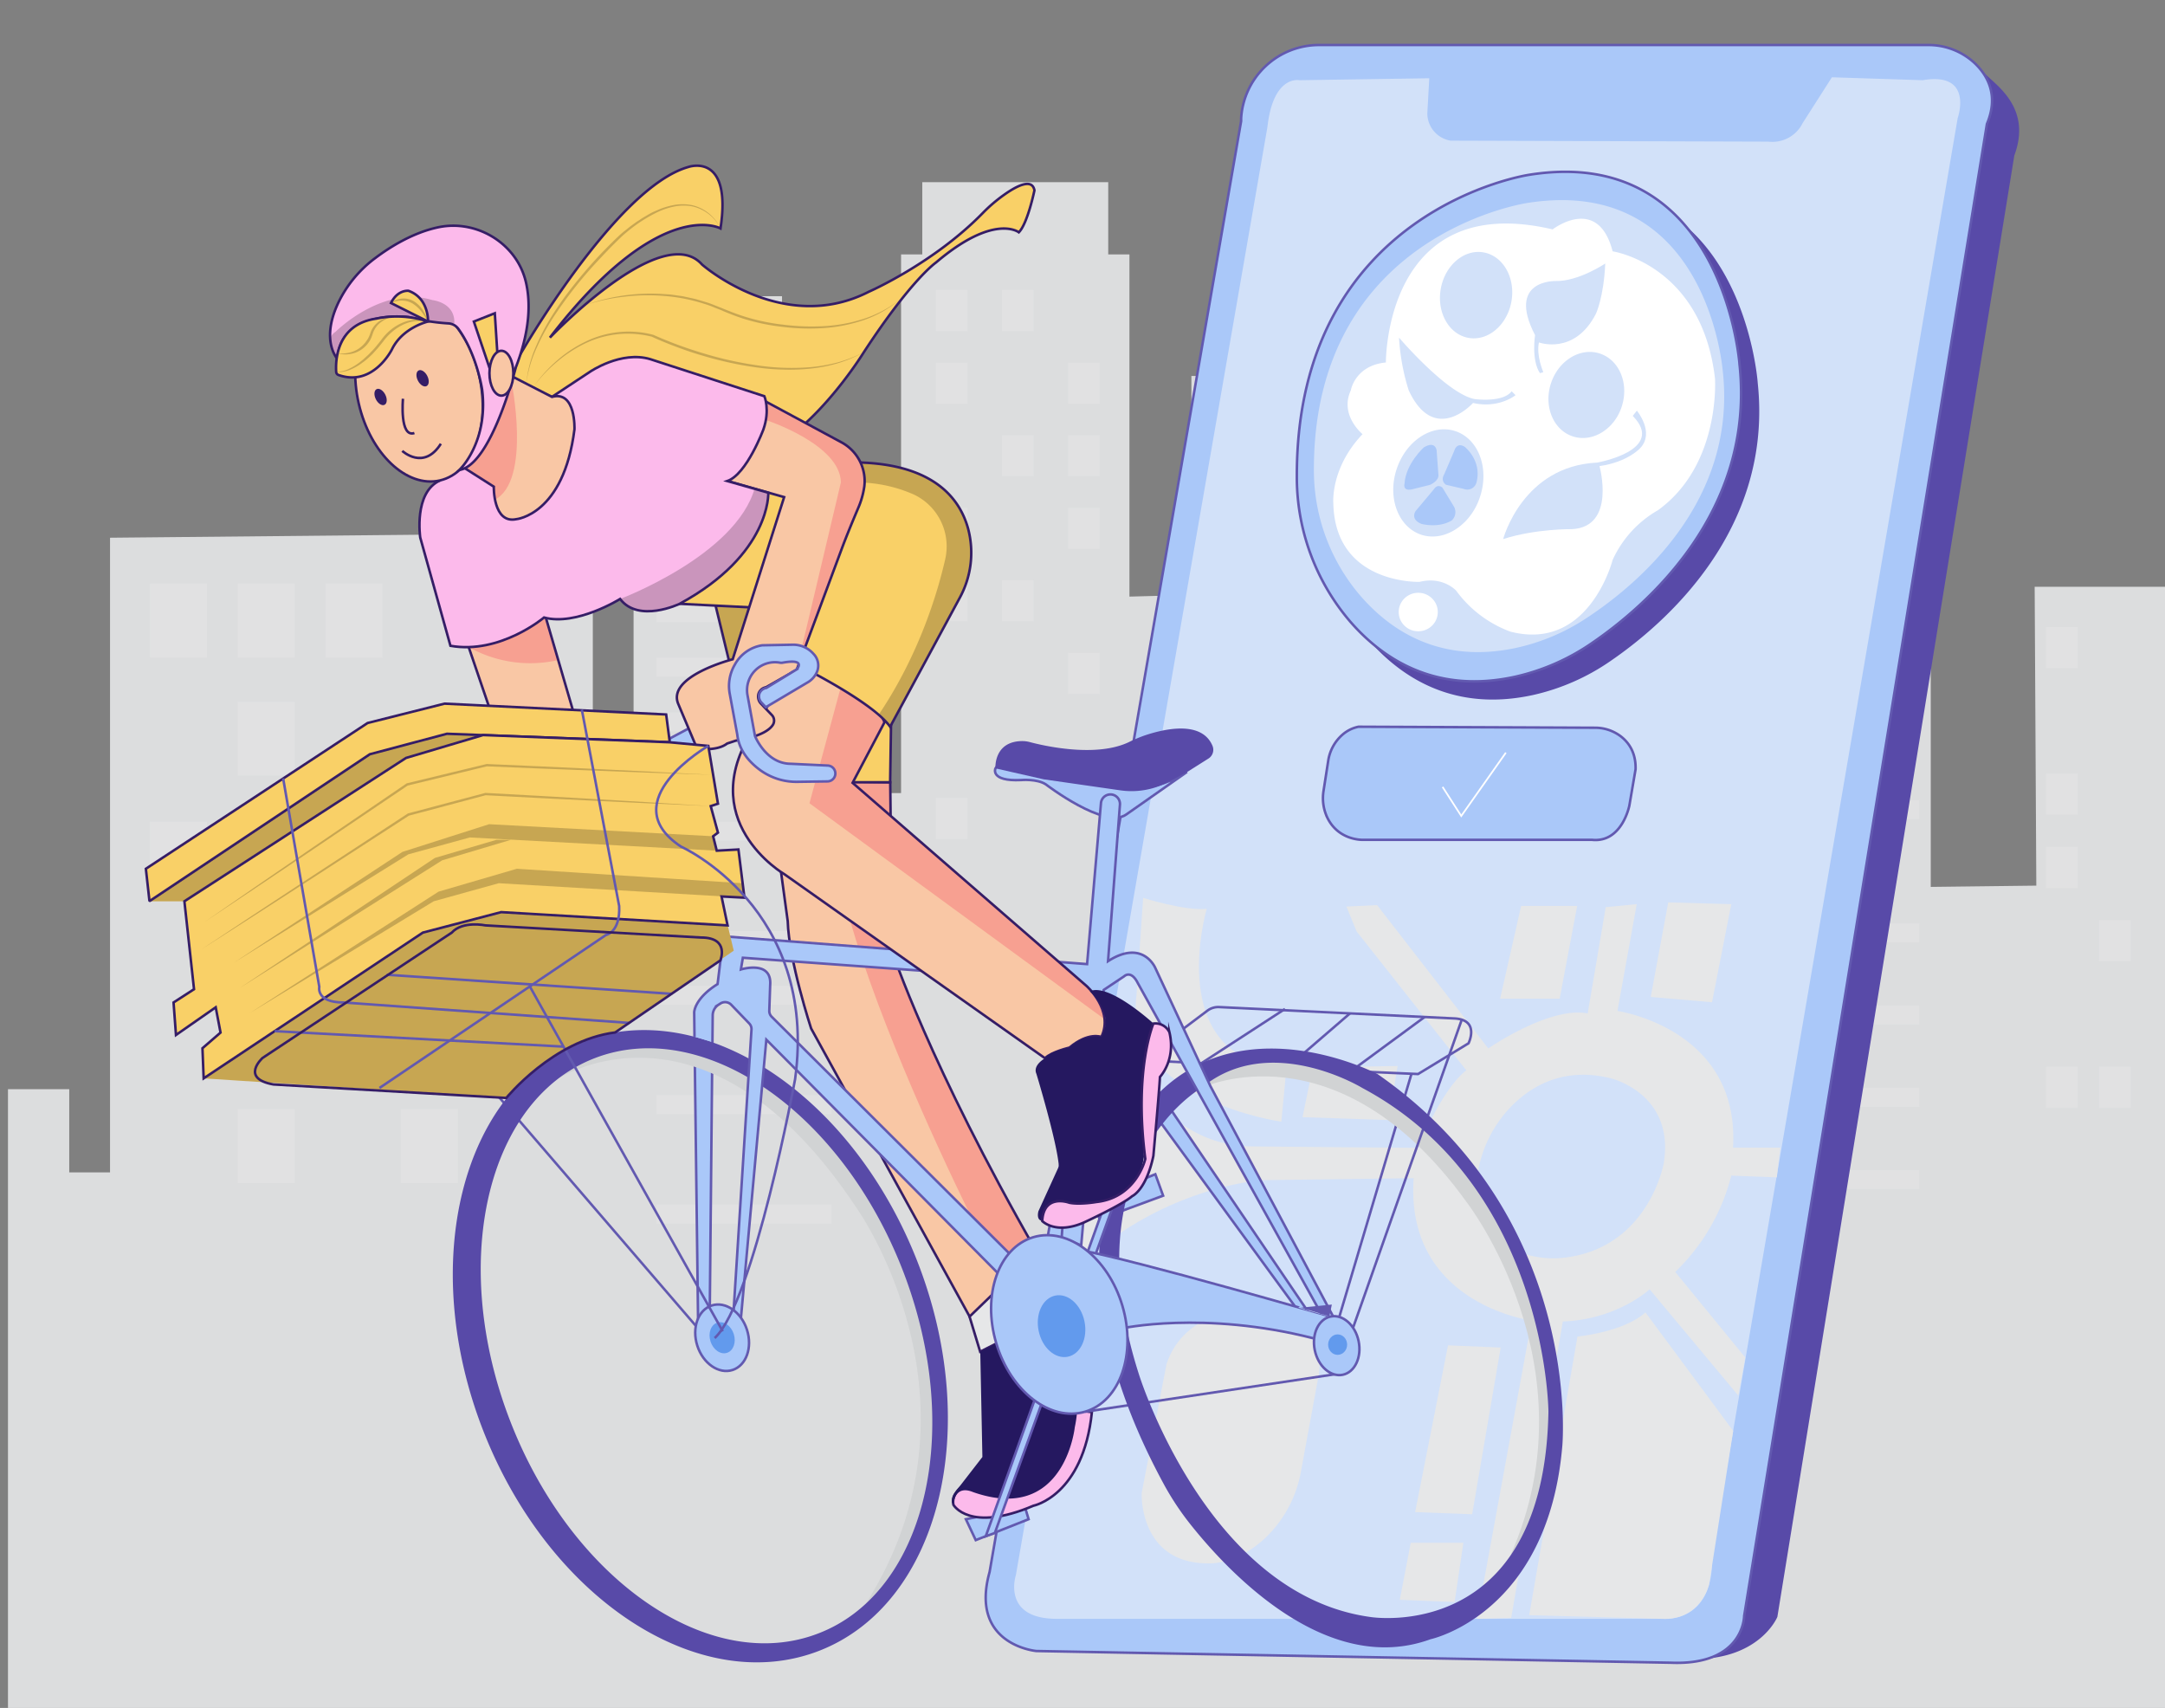 <svg xmlns="http://www.w3.org/2000/svg" xmlns:xlink="http://www.w3.org/1999/xlink" width="865.76" height="682.89" viewBox="0 0 865.76 682.89"><rect x="0" y="0" width="865.76" height="682.89" fill="#808080" stroke="none"/><defs><clipPath id="a291636e-f8ca-4a46-8c1e-e2486c4851f7"><path d="M356,312.77l.71,67.42s14.88,45.49,57.82,120.31c0,0,1.7,19.13-26.78,25.93L324.36,411.22S315.44,384,315,368.28l-7.65-56.11Z" fill="#f9c7a5" stroke="#351d66" stroke-miterlimit="10"></path></clipPath><clipPath id="a040f302-f8d5-43d2-8df8-a83440e6b9dc"><polygon points="355.96 312.77 303.33 312.77 286.17 242.2 357.13 236.35 355.96 312.77" fill="#f9d067" stroke="#351d66" stroke-miterlimit="10" data-secondary="true"></polygon></clipPath><clipPath id="e7554370-b2fd-418d-96f6-b156169340dc"><polygon points="186.33 255.53 195.63 282.82 229.12 284.06 217.34 243.75 186.33 255.53" fill="#f9c7a5" stroke="#351d66" stroke-miterlimit="10"></polygon></clipPath><clipPath id="bb76a287-f085-4c5c-8199-f90ae6ff498f"><path d="M207.42,142.79S246,75,275.26,66.77c0,0,17.54-6.24,12.86,24.56,0,0-24.24-13.44-68.22,43.66,0,0,44.83-47.17,60.82-29.24,0,0,32.35,28.46,66.66,10.92,0,0,25.91-11.31,45.6-31.47a61.81,61.81,0,0,1,8.53-7.3c5-3.56,11.24-6.78,12.15-1.78,0,0-2.73,13.26-6.24,16.77,0,0-9.75-7.8-33.14,12.08,0,0-9.74,6.63-28.85,35.87,0,0-12.47,20.27-28.46,32.75L219.51,161.5,204.44,152Z" fill="#f9d067" stroke="#351d66" stroke-miterlimit="10" data-secondary="true"></path></clipPath><clipPath id="a78bbba6-fa04-450c-a57d-23f24ec00849"><path d="M353.7,288.79,340.94,313l93.53,81.2s11.06,9.78,5.95,20.4c0,0-5.1-2.12-12.75,4.26,0,0-7.23,1.7-9.78,4.25L313.73,349.58s-37.41-21.68-11.47-59.52l14.88-24.66,23.8-5.95Z" fill="#f9c7a5" stroke="#351d66" stroke-miterlimit="10"></path></clipPath><clipPath id="fccc37fe-0993-4b8a-a9f6-621f0ae9e8a3"><path d="M271.75,241.42,303.33,243l9.74,19.89s34.7,16.37,42.89,27.68l27.8-51.49a37.55,37.55,0,0,0,3.34-27.83c-3.42-12.25-14-25.51-43.62-26.34L307.23,197Z" fill="#f9d067" stroke="#351d66" stroke-miterlimit="10" data-secondary="true"></path></clipPath><clipPath id="b845e836-c95a-43ed-aabb-3b20dc82601a"><path d="M290.85,192.3l22.72,6.46L293,263.6s-26.67,6.82-21.71,18l7.47,17.74s7.89,1.17,12-2.05l3.51-1.17s11.79-1.5,14.82-6.34a3.22,3.22,0,0,0-.46-3.91l-4.3-4.5a4.09,4.09,0,0,1-1-4,3.81,3.81,0,0,1,3-2.58l12.28-7,17.9-48.11c2.07-5.56,4.33-11,6.65-16.49a33.7,33.7,0,0,0,2.47-8.66,17.62,17.62,0,0,0-9.25-17.73L306,160.43Z" fill="#f9c7a5" stroke="#351d66" stroke-miterlimit="10"></path></clipPath><clipPath id="fde6349b-4102-4479-ae09-c35e50e7025d"><path d="M220.73,158.68l15.15-10s12.48-8.58,24.17-5.07l45.62,14.81s2.34,5.46-.39,13.26c0,0-6.63,17.93-14.43,20.66L307.23,197s1.17,24.56-35.48,44.44c0,0-16.37,7.8-23.78-1.95,0,0-17.55,10.92-30.41,7.41,0,0-17.54,14.82-37.43,11.31l-12.08-43.28s-2.71-18,7.87-22.81L204.44,152Z" fill="#fcbaeb" stroke="#351d66" stroke-miterlimit="10" data-primary="true"></path></clipPath><clipPath id="bb87697a-fc5d-40cb-a980-737ecbb26cec"><path d="M182.57,185.11l14.89,9.47s-.33,14.95,9,13c0,0,18.94-1.66,23.26-35.9,0,0,.67-15.62-9-13L198.56,147.3Z" fill="#f9c7a5" stroke="#351d66" stroke-miterlimit="10"></path></clipPath><clipPath id="e7d11cdb-b7e8-4ec6-a228-1d4493df5a80"><path d="M179.33,129.31a82.16,82.16,0,0,1-15.77-2.5s-27.19-3.51-28.65,16.66c0,0-6.91-7.3.51-22.71a48.39,48.39,0,0,1,14.7-17.62c6-4.51,15.06-10.11,25-12.24,15.57-3.34,31.65,6.51,35.21,22,1.89,8.21,1.62,19.37-4.09,34.06,0,0-9.65,38.89-22.51,40.94,0,0,11.7-11.12,9.06-32.17,0,0-2.05-14-9.54-24.3A5.29,5.29,0,0,0,179.33,129.31Z" fill="#fcbaeb" stroke="#351d66" stroke-miterlimit="10" data-primary="true"></path></clipPath><clipPath id="b3f7225e-5f9a-4c28-a72f-f6f751f87208"><path d="M134.44,148.73c-.27-3.85-.25-19,16.06-21.34a39.82,39.82,0,0,1,20.67,1.17S161,130.9,156.74,139.67c0,0-7.49,15.17-21.37,10.26A1.35,1.35,0,0,1,134.44,148.73Z" fill="#f9d067" stroke="#351d66" stroke-miterlimit="10" data-secondary="true"></path></clipPath><clipPath id="be6ab87b-bf93-4eaf-a773-c993dd896fa8"><path d="M156.35,121.15l14.31,7.16a.35.35,0,0,0,.5-.32c-.07-2.08-.82-9.22-7.79-11.71C163.37,116.28,159.08,115.69,156.35,121.15Z" fill="#f9d067" stroke="#351d66" stroke-miterlimit="10" data-secondary="true"></path></clipPath><clipPath id="b3477d55-8bc8-4785-a425-c13b0a19c789"><polygon points="73.74 360.36 77.59 395.52 69.4 400.82 70.37 413.82 86.26 402.75 88.19 412.86 80.96 419.12 81.44 431.16 169.1 372.88 200.41 364.7 290.95 370 288.54 358.44 297.69 358.92 295.29 339.65 286.62 340.13 285.17 334.36 287.1 332.91 284.21 322.31 287.1 321.35 283.25 298.23 267.83 296.79 193.18 293.9 162.36 303.05 73.74 360.36" fill="#f9d067" stroke="#351d66" stroke-miterlimit="10" data-secondary="true"></polygon></clipPath></defs><g style="isolation:isolate"><g id="f7b13948-ea0a-42ac-8617-54fd1e57832d" data-name="Layer 1"><path d="M869.57,333.74l-.43-99.14h-55.5l.66,119.5-42.21.51V258.92H706.67V360.63l-19.56.65V258.73H664.28V215h-13.7V185.68H597.1V215H583.4v43.7H560.57v55.56l-10.53.65-3.17-164.58H476.43v87.55l-24.78.66V101.72h-8.48V72.84H368.81v28.88h-8.48V317.11H344.68V228.63H331.63V200.51H312.72V118.44h-27.4v82.07H266.41v28.12H253.36v97.28h-9.13l-7.17-.09V213.11L44,215V468.76H27.69V435.49H3.19V685.43l866.52.28Z" fill="#E6E7E8" opacity="0.9"></path><g opacity="0.42"><rect x="59.92" y="233.34" width="22.85" height="29.59" fill="#E6E7E8" style="mix-blend-mode:multiply"></rect><rect x="59.92" y="328.52" width="22.85" height="29.59" fill="#E6E7E8" style="mix-blend-mode:multiply"></rect><rect x="95.03" y="233.34" width="22.85" height="29.59" fill="#E6E7E8" style="mix-blend-mode:multiply"></rect><rect x="130.13" y="233.34" width="22.85" height="29.59" fill="#E6E7E8" style="mix-blend-mode:multiply"></rect><rect x="130.13" y="392.93" width="22.85" height="29.59" fill="#E6E7E8" style="mix-blend-mode:multiply"></rect><rect x="95.03" y="280.56" width="22.85" height="29.59" fill="#E6E7E8" style="mix-blend-mode:multiply"></rect><rect x="95.03" y="443.47" width="22.85" height="29.59" fill="#E6E7E8" style="mix-blend-mode:multiply"></rect><rect x="95.03" y="328.52" width="22.85" height="29.59" fill="#E6E7E8" style="mix-blend-mode:multiply"></rect><rect x="160.3" y="328.52" width="22.85" height="29.59" fill="#E6E7E8" style="mix-blend-mode:multiply"></rect><rect x="160.3" y="443.47" width="22.85" height="29.59" fill="#E6E7E8" style="mix-blend-mode:multiply"></rect><rect x="189.03" y="233.34" width="22.85" height="29.59" fill="#E6E7E8" style="mix-blend-mode:multiply"></rect><rect x="374.26" y="115.97" width="12.69" height="16.44" fill="#E6E7E8" style="mix-blend-mode:multiply"></rect><rect x="400.67" y="115.97" width="12.69" height="16.44" fill="#E6E7E8" style="mix-blend-mode:multiply"></rect><rect x="374.26" y="144.98" width="12.69" height="16.44" fill="#E6E7E8" style="mix-blend-mode:multiply"></rect><rect x="427.07" y="144.98" width="12.69" height="16.44" fill="#E6E7E8" style="mix-blend-mode:multiply"></rect><rect x="400.67" y="173.99" width="12.69" height="16.44" fill="#E6E7E8" style="mix-blend-mode:multiply"></rect><rect x="427.07" y="173.99" width="12.69" height="16.44" fill="#E6E7E8" style="mix-blend-mode:multiply"></rect><rect x="374.26" y="203" width="12.69" height="16.44" fill="#E6E7E8" style="mix-blend-mode:multiply"></rect><rect x="427.07" y="203" width="12.69" height="16.44" fill="#E6E7E8" style="mix-blend-mode:multiply"></rect><rect x="374.26" y="232.01" width="12.69" height="16.44" fill="#E6E7E8" style="mix-blend-mode:multiply"></rect><rect x="400.67" y="232.01" width="12.69" height="16.44" fill="#E6E7E8" style="mix-blend-mode:multiply"></rect><rect x="427.07" y="261.03" width="12.69" height="16.44" fill="#E6E7E8" style="mix-blend-mode:multiply"></rect><rect x="374.26" y="319.05" width="12.69" height="16.44" fill="#E6E7E8" style="mix-blend-mode:multiply"></rect><rect x="579.89" y="270.55" width="12.69" height="16.44" fill="#E6E7E8" style="mix-blend-mode:multiply"></rect><rect x="650.38" y="270.55" width="12.69" height="16.44" fill="#E6E7E8" style="mix-blend-mode:multiply"></rect><rect x="614.2" y="225.9" width="12.69" height="16.44" fill="#E6E7E8" style="mix-blend-mode:multiply"></rect><rect x="818.17" y="250.7" width="12.69" height="16.44" fill="#E6E7E8" style="mix-blend-mode:multiply"></rect><rect x="818.17" y="309.31" width="12.69" height="16.44" fill="#E6E7E8" style="mix-blend-mode:multiply"></rect><rect x="818.17" y="338.61" width="12.69" height="16.44" fill="#E6E7E8" style="mix-blend-mode:multiply"></rect><rect x="839.39" y="367.91" width="12.69" height="16.44" fill="#E6E7E8" style="mix-blend-mode:multiply"></rect><rect x="818.17" y="426.51" width="12.69" height="16.44" fill="#E6E7E8" style="mix-blend-mode:multiply"></rect><rect x="839.39" y="426.51" width="12.69" height="16.44" fill="#E6E7E8" style="mix-blend-mode:multiply"></rect><rect x="641.46" y="225.9" width="12.69" height="16.44" fill="#E6E7E8" style="mix-blend-mode:multiply"></rect><rect x="579.89" y="303.62" width="12.69" height="16.44" fill="#E6E7E8" style="mix-blend-mode:multiply"></rect><rect x="603.39" y="303.62" width="12.69" height="16.44" fill="#E6E7E8" style="mix-blend-mode:multiply"></rect><rect x="579.89" y="336.7" width="12.69" height="16.44" fill="#E6E7E8" style="mix-blend-mode:multiply"></rect><rect x="626.89" y="336.7" width="12.69" height="16.44" fill="#E6E7E8" style="mix-blend-mode:multiply"></rect><rect x="650.38" y="336.7" width="12.69" height="16.44" fill="#E6E7E8" style="mix-blend-mode:multiply"></rect><rect x="603.39" y="369.77" width="12.69" height="16.44" fill="#E6E7E8" style="mix-blend-mode:multiply"></rect><rect x="579.89" y="402.84" width="12.69" height="16.44" fill="#E6E7E8" style="mix-blend-mode:multiply"></rect><rect x="626.89" y="402.84" width="12.69" height="16.44" fill="#E6E7E8" style="mix-blend-mode:multiply"></rect><rect x="650.38" y="402.84" width="12.69" height="16.44" fill="#E6E7E8" style="mix-blend-mode:multiply"></rect><rect x="579.89" y="468.99" width="12.69" height="16.44" fill="#E6E7E8" style="mix-blend-mode:multiply"></rect><rect x="626.89" y="468.99" width="12.69" height="16.44" fill="#E6E7E8" style="mix-blend-mode:multiply"></rect><rect x="189.03" y="392.93" width="22.85" height="29.59" fill="#E6E7E8" style="mix-blend-mode:multiply"></rect><rect x="262.5" y="241.07" width="70.06" height="7.62" fill="#E6E7E8"></rect><rect x="482.48" y="219.5" width="56.94" height="7.62" fill="#E6E7E8"></rect><rect x="482.48" y="235.93" width="56.94" height="7.62" fill="#E6E7E8"></rect><rect x="482.48" y="285.25" width="56.94" height="7.62" fill="#E6E7E8"></rect><rect x="710.62" y="270.55" width="56.94" height="7.62" fill="#E6E7E8"></rect><rect x="710.62" y="286.99" width="56.94" height="7.62" fill="#E6E7E8"></rect><rect x="710.62" y="319.86" width="56.94" height="7.62" fill="#E6E7E8"></rect><rect x="710.62" y="369.18" width="56.94" height="7.62" fill="#E6E7E8"></rect><rect x="710.62" y="402.05" width="56.94" height="7.62" fill="#E6E7E8"></rect><rect x="710.62" y="434.93" width="56.94" height="7.62" fill="#E6E7E8"></rect><rect x="710.62" y="467.8" width="56.94" height="7.62" fill="#E6E7E8"></rect><rect x="482.48" y="334.56" width="56.94" height="7.62" fill="#E6E7E8"></rect><rect x="482.48" y="367.44" width="56.94" height="7.62" fill="#E6E7E8"></rect><rect x="262.5" y="262.94" width="70.06" height="7.62" fill="#E6E7E8"></rect><rect x="262.5" y="284.8" width="70.06" height="7.62" fill="#E6E7E8"></rect><rect x="262.5" y="328.54" width="70.06" height="7.62" fill="#E6E7E8"></rect><rect x="262.5" y="372.27" width="70.06" height="7.62" fill="#E6E7E8"></rect><rect x="262.5" y="394.14" width="70.06" height="7.62" fill="#E6E7E8"></rect><rect x="262.5" y="437.88" width="70.06" height="7.62" fill="#E6E7E8"></rect><rect x="262.5" y="481.61" width="70.06" height="7.62" fill="#E6E7E8"></rect></g><path d="M537.6,29.73l234.89-3.5c6.84,0,16.43-1.43,21.34,3.35,5.14,5,18.59,14,11.67,32.61l-94.75,584.3s-7.31,18-35.85,16.81l-247.71-4.59s-26.25-2.29-18.26-30.93L507.1,59.52s0-.39,0-1.09A30.5,30.5,0,0,1,537.6,29.73Z" fill="#584AA8"></path><path d="M578.35,471.35a67,67,0,0,1,17.95-37.18c10.89-11.35,29-22.62,55.56-16.14,0,0,35.67,8.19,29.24,46.2,0,0-8,44.14-52.42,50.66a54,54,0,0,1-27.12-2.71C589.29,507.49,574.89,496.59,578.35,471.35Z" fill="#AAC8F9" stroke="#6259B0" stroke-miterlimit="10"></path><path d="M527.56,18H771a27,27,0,0,1,18.87,7.45c5.26,5.12,9.36,13,4.68,24.12L697.47,646.09s0,19.89-29.24,18.72l-253.79-4.68s-26.9-2.34-18.72-31.58L496.31,48.44s0-.4,0-1.11A31.19,31.19,0,0,1,527.56,18Z" fill="#AAC8F9" stroke="#6259B0" stroke-miterlimit="10"></path><path d="M571.55,31.29l-51.85.78s-10.53-2.34-12.87,18.71L406.25,629.72s-5.85,17.54,16.37,17.54h242.1s21.06,2.34,19.89-25.73L782.85,47.27s6.63-18.71-14-15.2L732.56,30.9l-11.7,18.32a13.48,13.48,0,0,1-13.64,7.41l-127.09-.39a11.09,11.09,0,0,1-9.36-10.91Z" fill="#D2E1F9"></path><path d="M618.72,77.17s-92.92,13.67-92.85,120.3a88.75,88.75,0,0,0,21.6,58.62C561,271.49,582.05,284.64,613,277.9a88.2,88.2,0,0,0,30.89-13.51c21.65-14.8,65.3-52.36,59-111.33C702.92,153.06,696.69,64.7,618.72,77.17Z" fill="#584AA8"></path><path d="M543.26,290.57l94.5.4a17,17,0,0,1,10.36,3.43c3.17,2.45,6.12,6.52,5.93,13.18l-2.49,14.52s-2.91,14.94-14.94,13.69H545.34s-10.09.58-14.65-9.07a18.19,18.19,0,0,1-1.41-10.57l1.85-11.9a17.23,17.23,0,0,1,5.62-10.42A14,14,0,0,1,543.26,290.57Z" fill="#AAC8F9" stroke="#6259B0" stroke-miterlimit="10"></path><polygon points="584.33 326.86 576.58 314.82 577.16 314.45 584.35 325.64 601.9 300.74 602.46 301.14 584.33 326.86" fill="#FFFFFF"></polygon><polygon points="599.88 399.32 623.69 399.32 630.7 362.21 608.29 362.21 599.88 399.32" fill="#E6E7E8"></polygon><polygon points="660.11 398.62 667.11 360.81 692.32 361.51 684.62 400.72 660.11 398.62" fill="#E6E7E8"></polygon><path d="M654.51,361.51l-7.71,42.71s49,7,46.22,54.63h18.91l-1.4,11.9-18.21-.7a81.26,81.26,0,0,1-22.41,38.51l28,34.22L695.13,558l-35.47-42.5s-12.87,12.09-34.7,12.87L604.3,646.87l-13.65.39L612.48,528s-50.68-6.63-47.17-56.92l-60.23.78S461.8,474.17,426.72,511l17.54-102.92s14,49.7,56.14,50.29l66.67.58s9.35-23.39,19.29-31L542.5,372.42l-4.09-9.95,12.28-.58,44.45,57.31s24.56-17,39.76-14l7.21-42.49Z" fill="#E6E7E8"></path><path d="M611.51,645.8l19.3-111.4s18.42-1.75,27.19-9.65l35.09,47.37-9.65,61.4s-3.22,14.33-18.72,13.74Z" fill="#E6E7E8"></path><polygon points="565.9 604.58 579.05 537.91 600.11 538.79 588.7 605.45 565.9 604.58" fill="#E6E7E8"></polygon><polygon points="559.76 639.66 581.68 640.54 585.19 616.86 564.14 616.86 559.76 639.66" fill="#E6E7E8"></polygon><path d="M457.13,359s16.66,5.27,25.43,4.39c0,0-17.83,60.53,31.88,63.74l-2.05,21.35s-63.16-8.77-57.9-50.88Z" fill="#E6E7E8"></path><polygon points="520.87 446.68 524.96 426.8 558.88 426.21 555.37 447.85 520.87 446.68" fill="#E6E7E8"></polygon><path d="M456.54,597s-1.17,27.49,25.73,28.07c0,0,11.84,1.32,24.18-10.61a48.44,48.44,0,0,0,13.78-26.07l7-38.06a24.75,24.75,0,0,0-4.62-19.7c-3.92-5-10.3-9.19-20.49-7.31,0,0-28.06-1.17-35.67,22.22Z" fill="#E6E7E8"></path><path d="M590.71,470.49a49.74,49.74,0,0,1,13-27.45c7.91-8.38,21.07-16.69,40.35-11.92,0,0,25.9,6.05,21.23,34.11,0,0-5.83,32.59-38.07,37.4a38.6,38.6,0,0,1-19.69-2C598.65,497.16,588.2,489.12,590.71,470.49Z" fill="#D2E1F9"></path><path d="M611.44,69.9s-92.92,13.66-92.85,120.3a88.75,88.75,0,0,0,21.6,58.62c13.51,15.39,34.59,28.55,65.56,21.8a88.05,88.05,0,0,0,30.88-13.51c21.65-14.8,65.31-52.36,59-111.33C695.65,145.78,689.41,57.42,611.44,69.9Z" fill="#AAC8F9" stroke="#6259B0" stroke-miterlimit="10"></path><path d="M611.13,81.09s-85.78,12.12-85.72,106.7a77,77,0,0,0,20,52c12.47,13.65,31.92,25.32,60.51,19.33a83,83,0,0,0,28.52-12c20-13.13,60.29-46.44,54.48-98.73C688.87,148.4,683.11,70,611.13,81.09Z" fill="#D2E1F9"></path><path d="M554.2,144.93s-.58-69,66.67-53.21c0,0,18.12-14,24,8.77,0,0,35.67,5.26,40.94,50.88,0,0,2.34,34.5-22.81,52.63a43.86,43.86,0,0,0-18.13,19.88s-9.35,36.84-40.93,28.65a47,47,0,0,1-21.64-16.37s-5.26-5.85-14.62-3.51c0,0-33.92,1.17-34.5-31.58,0,0-1.17-14,11.69-27.48,0,0-9.35-7.6-4.67-17.55C540.17,156,541.92,146.1,554.2,144.93Z" fill="#FFFFFF"></path><path d="M600.52,129.37c-3.35,4.26-8.27,6.61-13.26,5.73-7.8-1.38-12.78-10.14-11.12-19.58s9.34-16,17.14-14.6,12.79,10.14,11.13,19.58a20.08,20.08,0,0,1-3.89,8.87" fill="#D2E1F9"></path><path d="M643.37,170.75c-4,3.76-9.37,5.37-14.37,3.75-7.83-2.52-11.77-12-8.81-21.16s11.7-14.54,19.53-12,11.77,12,8.81,21.17a19.42,19.42,0,0,1-5.16,8.26" fill="#D2E1F9"></path><path d="M585.59,208.84c-4.82,4.75-11.23,6.86-17.13,5-9.24-3-13.73-14.7-10-26.15s14.19-18.33,23.43-15.34,13.74,14.69,10,26.15a25.51,25.51,0,0,1-6.3,10.38" fill="#D2E1F9"></path><path d="M559.46,135s19.11,22.42,30.22,24.56c0,0,11.3,1.56,14.81-3.12l1.56,1.56s-6.63,5.46-17,3.12c0,0-15.4,17.16-25.73-5.07A85.11,85.11,0,0,1,559.46,135Z" fill="#D2E1F9"></path><path d="M641.92,105.36s-10.72,7.22-19.88,7c0,0-19.69-.58-8.19,21.64,0,0-1.56,9.94,1.95,15.2l1.36-.39s-2.92-6.63-1.75-11.89c0,0,14.23,5.26,22.8-11.5C638.21,125.44,641.33,118.81,641.92,105.36Z" fill="#D2E1F9"></path><path d="M601.1,215.54s7.71-29.18,37.58-30.58c0,0,27.78-4.9,14.24-18.67l1.64-2.1s7.23,8.63,1.4,14.93c0,0-4.91,5.61-16.34,7.24,0,0,6.77,24.28-11,25.21C628.65,211.57,614.17,211.34,601.1,215.54Z" fill="#D2E1F9"></path><path d="M577.53,189.63l4-9.34s.93-3.73,4.2-1.63c0,0,6.89,5.38,4.74,14.08a3.93,3.93,0,0,1-2.07,2.65,4,4,0,0,1-3.14.07l-7-1.63S575.89,192.43,577.53,189.63Z" fill="#AAC8F9"></path><path d="M575.19,189.63l-.7-9.57s-.46-4-5.13-1.17c0,0-7.24,6.54-7.7,14.47,0,0-.94,3,2.8,2.34l7.47-1.87S575.66,192.2,575.19,189.63Z" fill="#AAC8F9"></path><path d="M573.33,195.7l-7.24,8.63s-2.33,3.27,2.34,5.14c0,0,6.76,1.87,12.13-1.4a4.53,4.53,0,0,0,.94-5.37l-4.67-7.7S575,193.13,573.33,195.7Z" fill="#AAC8F9"></path><ellipse cx="567.14" cy="244.71" rx="7.82" ry="7.7" fill="#FFFFFF"></ellipse><polygon points="388.71 606.93 386.25 607.43 390.19 615.79 411.33 607.43 409.85 602.51 388.71 606.93" fill="#AAC8F9" stroke="#6259B0" stroke-miterlimit="10"></polygon><polygon points="465.12 478.07 462 469.49 436.27 480.01 439.78 487.42 465.12 478.07" fill="#AAC8F9" stroke="#6259B0" stroke-miterlimit="10"></polygon><polyline points="301.67 284.87 271.75 301.66 266.49 297.27 267.95 295.22 299.5 278.37" fill="#AAC8F9" stroke="#6259B0" stroke-miterlimit="10"></polyline><line x1="180.66" y1="416.71" x2="281.8" y2="534.23" fill="none" stroke="#6259B0" stroke-miterlimit="10"></line><line x1="535.49" y1="526.8" x2="564.44" y2="429.32" fill="none" stroke="#6259B0" stroke-miterlimit="10"></line><line x1="514.44" y1="427.09" x2="539.87" y2="405.16" fill="none" stroke="#6259B0" stroke-miterlimit="10"></line><path d="M546.6,428.55l20.47.88,20.17-12.28s4.68-9.36-5.55-9.94l-94.18-4.55a7.26,7.26,0,0,0-4.69,1.44l-26.28,19.78Z" fill="none" stroke="#6259B0" stroke-miterlimit="10"></path><path d="M480.4,435s54.4-26.09,106,45.53c0,0,51.08,65.51,17.77,141L615.86,611s6.1-33.86,4.44-55c0,0-5-56.07-31.09-86C589.21,470,530.92,391.72,480.4,435Z" fill="#D1D3D4"></path><polyline points="284.88 416.61 283.83 524.46 279.16 528.75 277.72 414.5" fill="#AAC8F9" stroke="#6259B0" stroke-miterlimit="10"></polyline><path d="M223.49,431.16s59.05-38.74,119,51.75c0,0,55.21,77.07,3.78,158.25,0,0,27.71-11.86,30.05-78.49,0,0-7-78.69-54.38-120.62C322,442.05,269.47,391.44,223.49,431.16Z" fill="#D1D3D4"></path><path d="M381.25,601.65s6.29,11.31,32,.39c0,0,19.88-3.9,23.39-37.43l-15.6-1.94L388.32,591.9S380.08,595.66,381.25,601.65Z" fill="#FCBAEB" stroke="#351D66" stroke-miterlimit="10" data-primary="true"></path><path d="M356,312.77l.71,67.42s14.88,45.49,57.82,120.31c0,0,1.7,19.13-26.78,25.93L324.36,411.22S315.44,384,315,368.28l-7.65-56.11Z" fill="#F9C7A5"></path><g clip-path="url(#a291636e-f8ca-4a46-8c1e-e2486c4851f7)"><path d="M400.4,510.42S318.21,354.75,334,309.64l22.82-.92s-1,90.38,42.17,160.67l23.1,43.17Z" fill="#F7A091"></path></g><path d="M356,312.77l.71,67.42s14.88,45.49,57.82,120.31c0,0,1.7,19.13-26.78,25.93L324.36,411.22S315.44,384,315,368.28l-7.65-56.11Z" fill="none" stroke="#351D66" stroke-miterlimit="10"></path><polygon points="355.96 312.77 303.33 312.77 286.17 242.2 357.13 236.35 355.96 312.77" fill="#F9D067" data-secondary="true"></polygon><g clip-path="url(#a040f302-f8d5-43d2-8df8-a83440e6b9dc)"><polygon points="286.17 242.2 291.48 264.03 293.01 263.6 299.96 242.82 286.17 242.2" opacity="0.2"></polygon></g><polygon points="355.96 312.77 303.33 312.77 286.17 242.2 357.13 236.35 355.96 312.77" fill="none" stroke="#351D66" stroke-miterlimit="10"></polygon><polygon points="387.71 526.43 391.96 540.46 417.89 527.28 414.49 500.5 387.71 526.43" fill="#E6E7E8" stroke="#351D66" stroke-miterlimit="10"></polygon><path d="M389.1,596.58c36.64,12.87,40.7-25.93,40.7-25.93,5.52-25.94-11.91-43.37-11.91-43.37L392,540.46l.85,42.09-11.14,14.38a5,5,0,0,0-1.09,3,1.93,1.93,0,0,0,.67,1.72S381.45,593.42,389.1,596.58Z" fill="#251860"></path><line x1="433.95" y1="564.45" x2="534.9" y2="549.31" fill="none" stroke="#6259B0" stroke-miterlimit="10"></line><line x1="538.7" y1="537.62" x2="584.61" y2="407.5" fill="none" stroke="#6259B0" stroke-miterlimit="10"></line><line x1="480.52" y1="425.05" x2="513.85" y2="403.41" fill="none" stroke="#6259B0" stroke-miterlimit="10"></line><line x1="539.87" y1="428.55" x2="569.7" y2="406.62" fill="none" stroke="#6259B0" stroke-miterlimit="10"></line><polygon points="519.68 524.85 438.75 414.08 440.46 402.77 523.79 525.53 519.68 524.85" fill="#AAC8F9" stroke="#6259B0" stroke-miterlimit="10"></polygon><path d="M550.9,429.47s-50.52-26.65-86,6.11c0,0-57.42,51,.48,157.81a111,111,0,0,0,10.52,15.92c15.15,19.1,54.46,61.31,96.15,46.11,0,0,47.19-10,52.74-77.72C624.74,577.7,633.07,486.65,550.9,429.47Zm-2.77,217.07c-65.51-8.88-92.72-97.15-92.72-97.15-27.2-84.94,25-114.37,25-114.37,27.2-22.76,64.4,0,64.4,0,73.83,39.42,74.39,129.36,74.39,129.36C617.52,657.64,548.13,646.54,548.13,646.54Z" fill="#584AA8"></path><path d="M366.82,504.3c-18.42-47.06-53.43-80.44-89.22-89.79-15.33-4-30.79-3.6-45.16,2C184.53,435.27,167,505,193.3,572.19S279.77,678.71,327.68,660,393.12,571.53,366.82,504.3ZM341.59,645.1A58.19,58.19,0,0,1,327.48,653c-43.24,16.92-98.42-20.81-123.24-84.27-20.87-53.34-13.65-107.89,14.88-134a59.21,59.21,0,0,1,18.46-11.55c43.24-16.91,98.41,20.81,123.24,84.26C382.71,563.47,373.69,620.75,341.59,645.1Z" fill="#584AA8"></path><polygon points="394.2 614.23 442.04 480.78 444.92 482.7 397.82 612.95 394.2 614.23" fill="#AAC8F9" stroke="#6259B0" stroke-miterlimit="10"></polygon><path d="M398.06,307.21s-2.34,5.26,10.24,4.68c0,0,6.43-.58,9.94,1.75,0,0,23.68,18.13,32.16,12l24.27-17s-19,13.16-35.67,2.05l-20.76-7.31S403.62,299.32,398.06,307.21Z" fill="#AAC8F9" stroke="#6259B0" stroke-miterlimit="10"></path><path d="M398.06,307.21s-.8-11,11-10.9a11.55,11.55,0,0,1,2.8.41c5.21,1.39,26.32,6.34,39.56,0a56.76,56.76,0,0,1,6.28-2.65c7.75-2.62,22.92-6.19,27.2,4.22a4.13,4.13,0,0,1-1.65,5l-8.55,5.4-7.7,4.06A31.28,31.28,0,0,1,448,316l-30.61-4.4Z" fill="#584AA8"></path><polygon points="186.33 255.53 195.63 282.82 229.12 284.06 217.34 243.75 186.33 255.53" fill="#F9C7A5"></polygon><g clip-path="url(#e7554370-b2fd-418d-96f6-b156169340dc)"><path d="M187.41,258.72a50.24,50.24,0,0,0,35.82,5.19L218.15,246S205.78,257.94,187.41,258.72Z" fill="#F7A091"></path></g><polygon points="186.33 255.53 195.63 282.82 229.12 284.06 217.34 243.75 186.33 255.53" fill="none" stroke="#351D66" stroke-miterlimit="10"></polygon><path d="M276.72,281.19s5.85,15.5,14,16.08" fill="none" stroke="#231F20" stroke-miterlimit="10"></path><path d="M284,279.73s5,16.08,12.28,16.08" fill="none" stroke="#231F20" stroke-miterlimit="10"></path><path d="M290.17,275.93,296.76,288a7.15,7.15,0,0,0,12.89-.7,2,2,0,0,0,.11-.26" fill="none" stroke="#231F20" stroke-miterlimit="10"></path><path d="M301.87,294.35h13.45s11.69,7.6,12.86,0c0,0,.59-2.64-5-2.34l-17.54.58Z" fill="none" stroke="#231F20" stroke-miterlimit="10"></path><path d="M277.72,414.51l-.12-9.74s0-5.45,9.35-11.3l2.34-19.11,145.42,11.12,5.55-64.36a3.8,3.8,0,0,1,3.79-3.48h0a3.81,3.81,0,0,1,3.8,4.1l-4.76,62.57c14-9,18.91,2.72,18.91,2.72l22,47.18,49.41,92.73-3.61,1L455,393.08c-2.73-5.46-5.46-2.73-5.46-2.73l-8.18,5.46-9,102.14-7.8-3.12,7-102.14-134.5-9.75-.78,4.68s12.48-3.9,11.7,6.24l-.35,10.26a3.32,3.32,0,0,0,1,2.45l96.45,96.06-4.68,7.79-93.95-94.73-10.53,115.4-2.73-4.29,7.32-115.14a3.22,3.22,0,0,0-.91-2.46l-7.16-7.44a3.45,3.45,0,0,0-4.37-.51l-.73.46A5.13,5.13,0,0,0,285,406l-.1,10.62" fill="#AAC8F9" stroke="#6259B0" stroke-miterlimit="10"></path><path d="M207.42,142.79S246,75,275.26,66.77c0,0,17.54-6.24,12.86,24.56,0,0-24.24-13.44-68.22,43.66,0,0,44.83-47.17,60.82-29.24,0,0,32.35,28.46,66.66,10.92,0,0,25.91-11.31,45.6-31.47a61.81,61.81,0,0,1,8.53-7.3c5-3.56,11.24-6.78,12.15-1.78,0,0-2.73,13.26-6.24,16.77,0,0-9.75-7.8-33.14,12.08,0,0-9.74,6.63-28.85,35.87,0,0-12.47,20.27-28.46,32.75L219.51,161.5,204.44,152Z" fill="#F9D067" data-secondary="true"></path><g clip-path="url(#bb76a287-f085-4c5c-8199-f90ae6ff498f)"><path d="M213.57,154.3a55.87,55.87,0,0,1,9.17-10.14,50.25,50.25,0,0,1,11.43-7.58,39,39,0,0,1,26.94-2.75h0l.05,0a164.86,164.86,0,0,0,20.43,7.53,141.7,141.7,0,0,0,21.25,4.71,92.35,92.35,0,0,0,21.72.69,64.92,64.92,0,0,0,10.7-1.94,54.22,54.22,0,0,0,10.13-4,50.66,50.66,0,0,1-10,4.31,59.38,59.38,0,0,1-10.73,2.19,78.69,78.69,0,0,1-11,.47,92.87,92.87,0,0,1-10.93-.86,142.4,142.4,0,0,1-21.42-4.63c-3.51-1-7-2.18-10.4-3.45s-6.82-2.63-10.15-4.18l.09,0a39.43,39.43,0,0,0-13.42-1.09,40,40,0,0,0-13,3.53A52.05,52.05,0,0,0,223,144.45,57.81,57.81,0,0,0,213.57,154.3Z" opacity="0.2"></path><path d="M233.59,122.15a76.91,76.91,0,0,1,32.19-4.55l2.05.14c.68.05,1.36.17,2,.25l2,.29a17,17,0,0,1,2,.34l4,.87c1.32.35,2.63.77,3.94,1.15a35.67,35.67,0,0,1,3.88,1.36c1.27.51,2.58,1,3.81,1.52,2.49,1,5,2,7.61,2.84A82.08,82.08,0,0,0,313,129.79a90.69,90.69,0,0,0,16.22.63,62.61,62.61,0,0,0,15.95-2.87A46.31,46.31,0,0,0,359.55,120a44.91,44.91,0,0,1-14.2,8,62.76,62.76,0,0,1-16.06,3.18,85.42,85.42,0,0,1-16.38-.5,82.35,82.35,0,0,1-16-3.38c-2.61-.86-5.16-1.84-7.68-2.91-1.25-.58-2.51-1-3.77-1.53a36.79,36.79,0,0,0-3.81-1.37,69.91,69.91,0,0,0-15.89-3.14,78.64,78.64,0,0,0-16.23.29A76.06,76.06,0,0,0,233.59,122.15Z" opacity="0.2"></path><path d="M288.12,91.33A16.73,16.73,0,0,0,277,82.55a19,19,0,0,0-7.24,0,29.18,29.18,0,0,0-6.92,2.31,59.2,59.2,0,0,0-12.26,8,34.89,34.89,0,0,0-2.73,2.45c-.88.85-1.76,1.71-2.63,2.58-1.74,1.74-3.45,3.52-5.12,5.32a170.41,170.41,0,0,0-18.38,23,88.54,88.54,0,0,0-7.12,12.9,49.82,49.82,0,0,0-4.14,14.11,47.78,47.78,0,0,1,3.69-14.31A89.62,89.62,0,0,1,221,125.83a131.62,131.62,0,0,1,8.63-12.07c3.07-3.88,6.31-7.62,9.67-11.24,1.69-1.81,3.42-3.57,5.18-5.31.88-.87,1.76-1.74,2.66-2.58A32.93,32.93,0,0,1,250,92.15c1-.78,1.93-1.57,2.94-2.28l1.51-1.1,1.55-1c1-.71,2.11-1.3,3.18-1.94s2.19-1.18,3.35-1.65a29.49,29.49,0,0,1,7.12-2.24,19.12,19.12,0,0,1,7.46.17A16.71,16.71,0,0,1,288.12,91.33Z" opacity="0.2"></path></g><path d="M207.42,142.79S246,75,275.26,66.77c0,0,17.54-6.24,12.86,24.56,0,0-24.24-13.44-68.22,43.66,0,0,44.83-47.17,60.82-29.24,0,0,32.35,28.46,66.66,10.92,0,0,25.91-11.31,45.6-31.47a61.81,61.81,0,0,1,8.53-7.3c5-3.56,11.24-6.78,12.15-1.78,0,0-2.73,13.26-6.24,16.77,0,0-9.75-7.8-33.14,12.08,0,0-9.74,6.63-28.85,35.87,0,0-12.47,20.27-28.46,32.75L219.51,161.5,204.44,152Z" fill="none" stroke="#351D66" stroke-miterlimit="10"></path><path d="M353.7,288.79,340.94,313l93.53,81.2s11.06,9.78,5.95,20.4c0,0-5.1-2.12-12.75,4.26,0,0-7.23,1.7-9.78,4.25L313.73,349.58s-37.41-21.68-11.47-59.52l14.88-24.66,23.8-5.95Z" fill="#F9C7A5"></path><g clip-path="url(#a78bbba6-fa04-450c-a57d-23f24ec00849)"><path d="M336,275.56,323.7,321.17l117.54,86-2.92-21.64L350.6,307.72,356,290.55S340.08,276.15,336,275.56Z" fill="#F7A091"></path></g><path d="M353.7,288.79,340.94,313l93.53,81.2s11.06,9.78,5.95,20.4c0,0-5.1-2.12-12.75,4.26,0,0-7.23,1.7-9.78,4.25L313.73,349.58s-37.41-21.68-11.47-59.52l14.88-24.66,23.8-5.95Z" fill="none" stroke="#351D66" stroke-miterlimit="10"></path><path d="M417.89,423.13s-5,2.7-3.45,6.2c0,0,8.18,26.9,9,37l-8.18,17.93s-1.08,3.61,1.56,3.9c0,0,.29-10.23,10.81-7.31,0,0,26.9,3.8,29.83-18.42,0,0-2.93-40.35,3.8-53.21,0,0-17.84-16.38-25.44-12.87,0,0,10.16,8.69,4.64,18.23a14.41,14.41,0,0,0-12.75,4.26S419.59,420.33,417.89,423.13Z" fill="#251860"></path><path d="M416.78,488.2s5.26,5.56,16.66.59c0,0,15.21-7,19.3-10.53,0,0,5.56-2.34,8.48-16.08,0,0,2.34-25.73,2.63-31.58,0,0,6.43-6.72,3.8-17.83a6.17,6.17,0,0,0-6.43-3.51s-7.89,18.42-3.22,54.09c0,0-3.51,15.5-19.59,17.25,0,0-6.72,1.17-10.82.29C427.59,480.89,417.36,477.09,416.78,488.2Z" fill="#FCBAEB" stroke="#351D66" stroke-miterlimit="10" data-primary="true"></path><path d="M271.75,241.42,303.33,243l9.74,19.89s34.7,16.37,42.89,27.68l27.8-51.49a37.55,37.55,0,0,0,3.34-27.83c-3.42-12.25-14-25.51-43.62-26.34L307.23,197Z" fill="#F9D067" data-secondary="true"></path><g clip-path="url(#fccc37fe-0993-4b8a-a9f6-621f0ae9e8a3)"><path d="M346,193a56.51,56.51,0,0,1,19.5,4.76A22.94,22.94,0,0,1,378,223.5c-2.78,12.27-10,37.55-26.58,62.2a29.44,29.44,0,0,1,4.58,4.85l25.49-47.3S398,219.81,380,198.37c0,0-6.83-11.94-36.56-13.48Z" opacity="0.2"></path></g><path d="M271.75,241.42,303.33,243l9.74,19.89s34.7,16.37,42.89,27.68l27.8-51.49a37.55,37.55,0,0,0,3.34-27.83c-3.42-12.25-14-25.51-43.62-26.34L307.23,197Z" fill="none" stroke="#351D66" stroke-miterlimit="10"></path><path d="M290.85,192.3l22.72,6.46L293,263.6s-26.67,6.82-21.71,18l7.47,17.74s7.89,1.17,12-2.05l3.51-1.17s11.79-1.5,14.82-6.34a3.22,3.22,0,0,0-.46-3.91l-4.3-4.5a4.09,4.09,0,0,1-1-4,3.81,3.81,0,0,1,3-2.58l12.28-7,17.9-48.11c2.07-5.56,4.33-11,6.65-16.49a33.7,33.7,0,0,0,2.47-8.66,17.62,17.62,0,0,0-9.25-17.73L306,160.43Z" fill="#F9C7A5"></path><g clip-path="url(#b845e836-c95a-43ed-aabb-3b20dc82601a)"><path d="M306.45,168s29.53,9.65,29.82,24.85l-17.74,74.93,24.55-64.6s8.73-18.49-6.78-26.39L306,160.43S306.45,164.74,306.45,168Z" fill="#F7A091"></path></g><path d="M290.85,192.3l22.72,6.46L293,263.6s-26.67,6.82-21.71,18l7.47,17.74s7.89,1.17,12-2.05l3.51-1.17s11.79-1.5,14.82-6.34a3.22,3.22,0,0,0-.46-3.91l-4.3-4.5a4.09,4.09,0,0,1-1-4,3.81,3.81,0,0,1,3-2.58l12.28-7,17.9-48.11c2.07-5.56,4.33-11,6.65-16.49a33.7,33.7,0,0,0,2.47-8.66,17.62,17.62,0,0,0-9.25-17.73L306,160.43Z" fill="none" stroke="#351D66" stroke-miterlimit="10"></path><path d="M220.73,158.68l15.15-10s12.48-8.58,24.17-5.07l45.62,14.81s2.34,5.46-.39,13.26c0,0-6.63,17.93-14.43,20.66L307.23,197s1.17,24.56-35.48,44.44c0,0-16.37,7.8-23.78-1.95,0,0-17.55,10.92-30.41,7.41,0,0-17.54,14.82-37.43,11.31l-12.08-43.28s-2.71-18,7.87-22.81L204.44,152Z" fill="#FCBAEB" data-primary="true"></path><g clip-path="url(#fde6349b-4102-4479-ae09-c35e50e7025d)"><path d="M248,239.47s46.38-17.42,53.87-44.49l5.39,2s0,26.41-35.48,44.44C271.75,241.42,255,249.77,248,239.47Z" opacity="0.2"></path></g><path d="M220.73,158.68l15.15-10s12.48-8.58,24.17-5.07l45.62,14.81s2.34,5.46-.39,13.26c0,0-6.63,17.93-14.43,20.66L307.23,197s1.17,24.56-35.48,44.44c0,0-16.37,7.8-23.78-1.95,0,0-17.55,10.92-30.41,7.41,0,0-17.54,14.82-37.43,11.31l-12.08-43.28s-2.71-18,7.87-22.81L204.44,152Z" fill="none" stroke="#351D66" stroke-miterlimit="10"></path><path d="M182.57,185.11l14.89,9.47s-.33,14.95,9,13c0,0,18.94-1.66,23.26-35.9,0,0,.67-15.62-9-13L198.56,147.3Z" fill="#F9C7A5"></path><g clip-path="url(#bb87697a-fc5d-40cb-a980-737ecbb26cec)"><path d="M204.44,152s8.31,40.22-6.65,47.86c0,0-1-1.32-.33-5.31l-11-7.32S197.79,180.28,204.44,152Z" fill="#F7A091"></path></g><path d="M182.57,185.11l14.89,9.47s-.33,14.95,9,13c0,0,18.94-1.66,23.26-35.9,0,0,.67-15.62-9-13L198.56,147.3Z" fill="none" stroke="#351D66" stroke-miterlimit="10"></path><ellipse cx="167.55" cy="155.82" rx="24.72" ry="37.23" transform="translate(-30.74 41.65) rotate(-12.99)" fill="#F9C7A5" stroke="#351D66" stroke-miterlimit="10"></ellipse><path d="M179.33,129.31a82.16,82.16,0,0,1-15.77-2.5s-27.19-3.51-28.65,16.66c0,0-6.91-7.3.51-22.71a48.39,48.39,0,0,1,14.7-17.62c6-4.51,15.06-10.11,25-12.24,15.57-3.34,31.65,6.51,35.21,22,1.89,8.21,1.62,19.37-4.09,34.06,0,0-9.65,38.89-22.51,40.94,0,0,11.7-11.12,9.06-32.17,0,0-2.05-14-9.54-24.3A5.29,5.29,0,0,0,179.33,129.31Z" fill="#FCBAEB" data-primary="true"></path><g clip-path="url(#e7d11cdb-b7e8-4ec6-a228-1d4493df5a80)"><path d="M134.9,143.28s-6.07-7.19-.7-10.64c0,0,18.77-18.78,38.69-12.65,0,0,9.15.89,8.79,9.26a95.26,95.26,0,0,1-10.52-.88S137.9,118.68,134.9,143.28Z" opacity="0.2"></path></g><path d="M179.33,129.31a82.16,82.16,0,0,1-15.77-2.5s-27.19-3.51-28.65,16.66c0,0-6.91-7.3.51-22.71a48.39,48.39,0,0,1,14.7-17.62c6-4.51,15.06-10.11,25-12.24,15.57-3.34,31.65,6.51,35.21,22,1.89,8.21,1.62,19.37-4.09,34.06,0,0-9.65,38.89-22.51,40.94,0,0,11.7-11.12,9.06-32.17,0,0-2.05-14-9.54-24.3A5.29,5.29,0,0,0,179.33,129.31Z" fill="none" stroke="#351D66" stroke-miterlimit="10"></path><path d="M134.44,148.73c-.27-3.85-.25-19,16.06-21.34a39.82,39.82,0,0,1,20.67,1.17S161,130.9,156.74,139.67c0,0-7.49,15.17-21.37,10.26A1.35,1.35,0,0,1,134.44,148.73Z" fill="#F9D067" data-secondary="true"></path><g clip-path="url(#b3f7225e-5f9a-4c28-a72f-f6f751f87208)"><path d="M171.17,128.56a17.15,17.15,0,0,0-5.25-.11,14.85,14.85,0,0,0-5,1.5,20.69,20.69,0,0,0-4.29,2.89,21.9,21.9,0,0,0-3.47,3.81l0,0h0l-1.82,2.25c-.62.74-1.29,1.44-1.93,2.16s-1.38,1.36-2.07,2-1.45,1.29-2.25,1.83a22.86,22.86,0,0,1-5,2.92,14.36,14.36,0,0,1-2.79.81,7.5,7.5,0,0,1-2.87,0,11,11,0,0,0,5.45-1.32,22.35,22.35,0,0,0,4.73-3.08c.75-.57,1.42-1.25,2.13-1.87s1.34-1.34,2-2,1.27-1.4,1.88-2.13l1.78-2.22,0,0a21.17,21.17,0,0,1,3.69-4,19,19,0,0,1,4.59-2.85,15.07,15.07,0,0,1,5.22-1.3A15.74,15.74,0,0,1,171.17,128.56Z" opacity="0.2"></path><path d="M135,141.3a14.11,14.11,0,0,0,3.62-.11,11.68,11.68,0,0,0,3.41-1,10.85,10.85,0,0,0,2.9-2,14.55,14.55,0,0,0,1.19-1.29c.32-.48.69-.95,1-1.45a12.14,12.14,0,0,0,.74-1.59c.21-.54.38-1.16.66-1.74a9.39,9.39,0,0,1,2.28-3,10.12,10.12,0,0,1,3.24-1.9,12.74,12.74,0,0,1,3.64-.65,12.06,12.06,0,0,0-6.35,3.11,9.52,9.52,0,0,0-1.95,2.88c-.23.52-.38,1.08-.61,1.69A11.73,11.73,0,0,1,148,136a11.29,11.29,0,0,1-5.64,4.92A11.89,11.89,0,0,1,135,141.3Z" opacity="0.2"></path></g><path d="M134.44,148.73c-.27-3.85-.25-19,16.06-21.34a39.82,39.82,0,0,1,20.67,1.17S161,130.9,156.74,139.67c0,0-7.49,15.17-21.37,10.26A1.35,1.35,0,0,1,134.44,148.73Z" fill="none" stroke="#351D66" stroke-miterlimit="10"></path><polygon points="197.87 125.25 189.49 128.56 195.73 147.08 199.04 143.57 197.87 125.25" fill="#F9D067" stroke="#351D66" stroke-miterlimit="10" data-secondary="true"></polygon><ellipse cx="200.5" cy="149.22" rx="4.78" ry="8.97" fill="#F9C7A5" stroke="#351D66" stroke-miterlimit="10"></ellipse><path d="M156.35,121.15l14.31,7.16a.35.35,0,0,0,.5-.32c-.07-2.08-.82-9.22-7.79-11.71C163.37,116.28,159.08,115.69,156.35,121.15Z" fill="#F9D067" data-secondary="true"></path><g clip-path="url(#be6ab87b-bf93-4eaf-a773-c993dd896fa8)"><path d="M156.35,121.15a8,8,0,0,1,9.36-.56,11.94,11.94,0,0,1,3.47,3.54c.4.71.81,1.42,1.15,2.15s.59,1.51.84,2.28c-.46-.68-.85-1.37-1.27-2s-.92-1.29-1.36-1.94a13.88,13.88,0,0,0-3.36-3.14,8.29,8.29,0,0,0-4.28-1.29A10.37,10.37,0,0,0,156.35,121.15Z" opacity="0.2"></path></g><path d="M156.35,121.15l14.31,7.16a.35.35,0,0,0,.5-.32c-.07-2.08-.82-9.22-7.79-11.71C163.37,116.28,159.08,115.69,156.35,121.15Z" fill="none" stroke="#351D66" stroke-miterlimit="10"></path><ellipse cx="288.76" cy="534.89" rx="10.43" ry="13.55" transform="translate(-149.6 113.78) rotate(-17.79)" fill="#AAC8F9" stroke="#6259B0" stroke-miterlimit="10"></ellipse><ellipse cx="288.76" cy="534.89" rx="4.88" ry="6.34" transform="translate(-149.6 113.78) rotate(-17.79)" fill="#629AED"></ellipse><path d="M525.41,535.14l4.81.14,1.87-8.87S454.79,504,432.27,499.9l15.94,31.31s32.94-7.38,77.2,3.93" fill="#AAC8F9" stroke="#6259B0" stroke-miterlimit="10"></path><ellipse cx="423.58" cy="529.56" rx="26.31" ry="36.39" transform="translate(-133.28 142.58) rotate(-16.55)" fill="#AAC8F9" stroke="#6259B0" stroke-miterlimit="10"></ellipse><ellipse cx="424.53" cy="530.21" rx="9.36" ry="12.48" transform="translate(-98.04 96.31) rotate(-11.61)" fill="#629AED"></ellipse><ellipse cx="534.52" cy="538.05" rx="8.95" ry="11.89" transform="translate(-98.87 120.88) rotate(-11.82)" fill="#AAC8F9" stroke="#6259B0" stroke-miterlimit="10"></ellipse><ellipse cx="534.9" cy="537.62" rx="3.8" ry="4.09" fill="#629AED"></ellipse><path d="M306.45,275.06l11.46-7a3.27,3.27,0,0,0,1.35-1.45c.53-1.2.26-2.83-6.29-1.65a3,3,0,0,1-1.08,0l-.25-.05a11.17,11.17,0,0,0-12.73,13l3,16.36s4.38,11.11,14.32,11.11l14.81.71a3.18,3.18,0,0,1,3,3.47h0a3.18,3.18,0,0,1-3.12,2.87l-12,.17a24.66,24.66,0,0,1-15-4.74c-4.19-3.08-8.4-7.72-9.1-14.18l-3-16.25a16.88,16.88,0,0,1,2-11.64,15.11,15.11,0,0,1,11-7.78l12.08-.23a10.77,10.77,0,0,1,8.44,3.7,6.62,6.62,0,0,1,1.24,7.43,9,9,0,0,1-3.86,4.08l-16.48,9.78-1.67-1.77a3.7,3.7,0,0,1-.9-3.68A3.56,3.56,0,0,1,306.45,275.06Z" fill="#AAC8F9" stroke="#6259B0" stroke-miterlimit="10"></path><path d="M60.43,360.36H73.74l88.62-57.31,30.82-9.15-14.45-.48-30.82,8.18L60.32,360A.19.19,0,0,0,60.43,360.36Z" fill="#F9D067" data-secondary="true"></path><path d="M60.43,360.36H73.74l88.62-57.31,30.82-9.15-14.45-.48-30.82,8.18L60.32,360A.19.19,0,0,0,60.43,360.36Z" opacity="0.2"></path><path d="M246,412.8l47.41-32.69L291,370l-90.54-5.3-31.31,8.19L81.44,431.16l121,7.85S218.25,417.18,246,412.8Z" fill="#F9D067" data-secondary="true"></path><path d="M246,412.8l47.41-32.69L291,370l-90.54-5.3-31.31,8.19L81.44,431.16l121,7.85S218.25,417.18,246,412.8Z" opacity="0.2"></path><path d="M58.33,347.36,59.74,360a.19.19,0,0,0,.3.14l87.87-58.58,30.82-8.18,89.1,3.37-1.44-11.08-88.62-4.33L147,289.08Z" fill="#F9D067" stroke="#351D66" stroke-miterlimit="10" data-secondary="true"></path><polygon points="73.74 360.36 77.59 395.52 69.4 400.82 70.37 413.82 86.26 402.75 88.19 412.86 80.96 419.12 81.44 431.16 169.1 372.88 200.41 364.7 290.95 370 288.54 358.44 297.69 358.92 295.29 339.65 286.62 340.13 285.17 334.36 287.1 332.91 284.21 322.31 287.1 321.35 283.25 298.23 267.83 296.79 193.18 293.9 162.36 303.05 73.74 360.36" fill="#F9D067" data-secondary="true"></polygon><g clip-path="url(#b3477d55-8bc8-4785-a425-c13b0a19c789)"><polygon points="284.69 309.79 262.17 309.03 239.64 308.2 217.12 307.33 194.61 306.4 194.74 306.39 162.95 314.11 163.11 314.04 122.58 341.39 102.28 355 81.93 368.55 102.03 354.64 122.18 340.81 162.57 313.25 162.64 313.2 162.73 313.18 194.52 305.49 194.58 305.47 194.65 305.47 217.16 306.47 239.67 307.53 262.18 308.63 284.69 309.79" opacity="0.2"></polygon><polygon points="80.48 379.63 101.07 365.96 121.71 352.36 163.06 325.28 163.12 325.24 163.2 325.22 194.02 317.05 194.1 317.03 194.17 317.03 216.68 318.27 239.19 319.57 261.7 320.91 284.21 322.31 261.68 321.31 239.16 320.24 216.64 319.13 194.12 317.96 194.26 317.95 163.44 326.15 163.58 326.09 122.09 352.95 101.31 366.32 80.48 379.63" opacity="0.2"></polygon><polygon points="93.48 384.93 160.91 340.62 195.59 329.54 285.17 334.36 286.62 340.13 187.88 334.84 163.32 341.58 93.48 384.93" opacity="0.2"></polygon><polygon points="95.89 395.04 173.92 343.02 198.48 335.8 204.26 335.8 176.81 343.99 95.89 395.04" opacity="0.2"></polygon><polygon points="99.75 405.15 175.36 356.51 206.67 347.36 296.73 353.14 297.69 358.92 199.44 353.14 173.43 360.36 99.75 405.15" opacity="0.2"></polygon></g><polygon points="73.74 360.36 77.59 395.52 69.4 400.82 70.37 413.82 86.26 402.75 88.19 412.86 80.96 419.12 81.44 431.16 169.1 372.88 200.41 364.7 290.95 370 288.54 358.44 297.69 358.92 295.29 339.65 286.62 340.13 285.17 334.36 287.1 332.91 284.21 322.31 287.1 321.35 283.25 298.23 267.83 296.79 193.18 293.9 162.36 303.05 73.74 360.36" fill="none" stroke="#351D66" stroke-miterlimit="10"></polygon><line x1="109.83" y1="412.29" x2="225.34" y2="418.47" fill="none" stroke="#6259B0" stroke-miterlimit="10"></line><line x1="154.65" y1="389.74" x2="268.4" y2="397.36" fill="none" stroke="#6259B0" stroke-miterlimit="10"></line><path d="M151.76,435l90.55-61.16s5.78-1,5.29-11.56l-14.93-78.51" fill="none" stroke="#6259B0" stroke-miterlimit="10"></path><path d="M283.24,298.23s-38.39,22.14-10.91,40.27c0,0,55,24.56,45.62,93,0,0-16.38,88.89-32.17,103.51" fill="none" stroke="#6259B0" stroke-miterlimit="10"></path><line x1="289.02" y1="532.3" x2="211.96" y2="394.56" fill="none" stroke="#6259B0" stroke-miterlimit="10"></line><path d="M113.23,311.24l14.45,83.32s-1.44,6.26,9.63,6.26L251.69,409" fill="none" stroke="#6259B0" stroke-miterlimit="10"></path><path d="M246,412.8,288.06,384s3.85-9.15-7.71-9.15L194.14,370s-9.15-1.93-13.48,2.89L105,423s-9.15,8.19,4.34,10.6L202.46,439S221.22,415.93,246,412.8Z" fill="none" stroke="#351D66" stroke-miterlimit="10"></path><ellipse cx="152.19" cy="158.73" rx="2.1" ry="3.51" transform="translate(-55.7 87.04) rotate(-27.18)" fill="#351D66"></ellipse><ellipse cx="168.99" cy="151.25" rx="2.1" ry="3.51" transform="translate(-50.43 93.89) rotate(-27.18)" fill="#351D66"></ellipse><path d="M161.14,159.43s-1.43,15.71,4.57,13.71" fill="none" stroke="#351D66" stroke-miterlimit="10"></path><path d="M160.86,180.29s8.57,8,15.43-2.86" fill="none" stroke="#351D66" stroke-miterlimit="10"></path></g></g></svg>